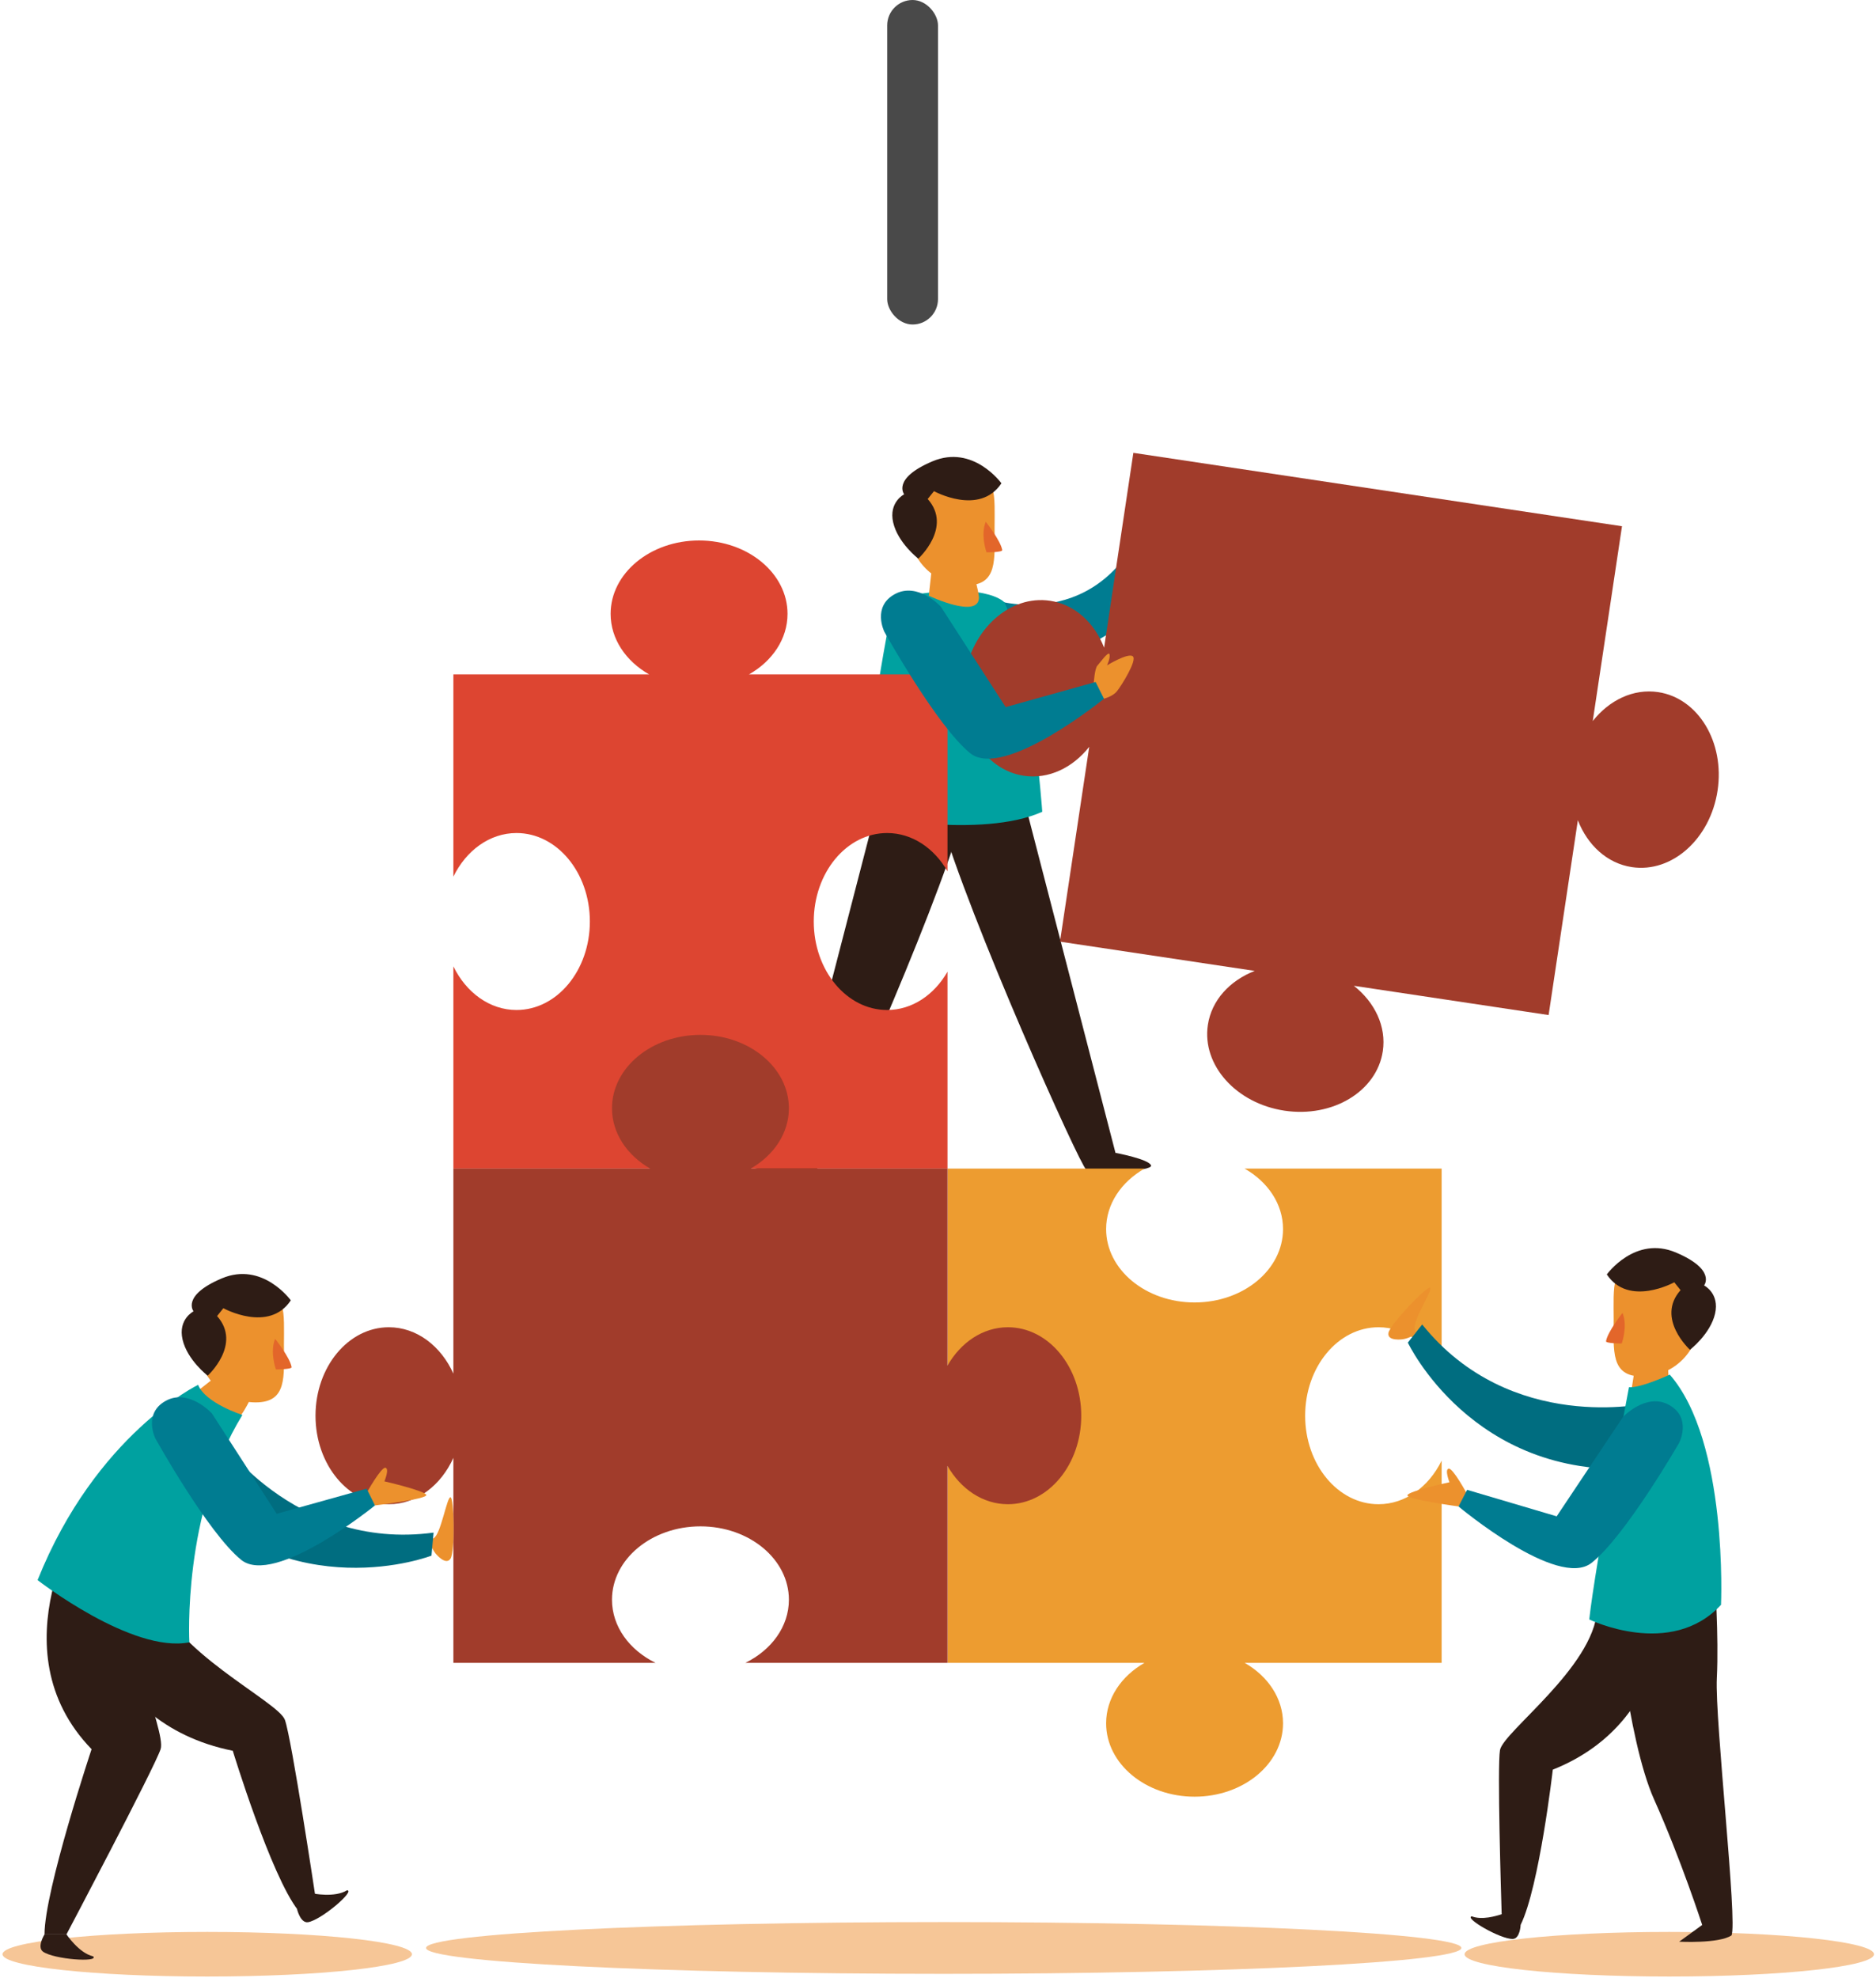 <?xml version="1.0" encoding="UTF-8"?>
<svg width="480px" height="506px" viewBox="0 0 480 506" version="1.1" xmlns="http://www.w3.org/2000/svg" xmlns:xlink="http://www.w3.org/1999/xlink">
    <!-- Generator: Sketch 51.3 (57544) - http://www.bohemiancoding.com/sketch -->
    <title>Group 3</title>
    <desc>Created with Sketch.</desc>
    <defs></defs>
    <g id="Page-1" stroke="none" stroke-width="1" fill="none" fill-rule="evenodd">
        <g id="43913-copy-3" transform="translate(-138, -417)">
            <g id="Group-3" transform="translate(138, 417)">
                <rect id="Rectangle" fill="#494949" fill-rule="nonzero" x="227" y="0" width="13" height="83" rx="6.5"></rect>
                <g id="Group" transform="translate(0, 115)">
                    <path d="M295.218,13.812 C295.218,13.812 300.524,4.338 302.039,4.716 C303.555,5.096 301.661,9.644 301.661,9.644 C301.661,9.644 316.442,13.055 316.82,14.571 C317.199,16.087 298.249,18.361 298.249,18.361 L295.218,13.812" id="Fill-4" fill="#EC912D"></path>
                    <path d="M254.901,38.576 C254.901,38.576 284.204,47.808 295.041,12.887 L300.259,16.901 C300.259,16.901 298.252,55.434 257.711,53.026 C257.311,53.003 257.711,54.632 257.711,54.632 C257.711,54.632 254.901,48.209 254.901,38.576" id="Fill-5" fill="#007C91"></path>
                    <path d="M262.394,91.026 C262.394,91.026 281.661,165.418 285.407,179.868 C285.407,179.868 293.971,181.474 294.506,183.079 C295.041,184.685 279.521,185.22 277.915,184.149 C276.31,183.079 247.945,119.927 240.451,93.703 L262.394,91.026" id="Fill-6" fill="#2E1C15"></path>
                    <path d="M224.41,91.026 C224.41,91.026 205.142,165.418 201.396,179.868 C201.396,179.868 192.833,181.474 192.298,183.079 C191.762,184.685 207.283,185.22 208.889,184.149 C210.494,183.079 238.859,119.927 246.352,93.703 L224.41,91.026" id="Fill-7" fill="#2E1C15"></path>
                    <path d="M228.677,38.043 C228.677,38.043 220.114,80.323 221.72,93.703 C221.72,93.703 251.156,99.589 266.676,92.632 C266.676,92.632 264,54.633 257.042,39.113 C257.042,39.113 252.226,33.226 228.677,38.043" id="Fill-8" fill="#00A1A0"></path>
                    <path d="M238.444,30.149 L237.641,37.373 C237.641,37.373 250.487,43.48 250.487,37.775 C250.487,36.571 248.479,28.945 248.479,28.945 L238.444,30.149" id="Fill-9" fill="#EC912D"></path>
                    <path d="M254.473,20.061 C254.473,28.156 255.328,34.717 247.234,34.717 C239.139,34.717 232.577,28.156 232.577,20.061 C232.577,11.967 228.339,5.405 247.234,5.405 C255.328,5.405 254.473,11.967 254.473,20.061" id="Fill-10" fill="#EC912D"></path>
                    <path d="M238.971,10.625 C238.971,10.625 250.612,17.047 256.231,8.618 C256.231,8.618 249.006,-1.417 238.571,2.998 C228.134,7.414 231.345,11.427 231.345,11.427 C231.345,11.427 227.331,13.435 228.535,18.652 C229.739,23.871 234.958,27.885 234.958,27.885 C234.958,27.885 243.788,19.857 237.366,12.632 L238.971,10.625" id="Fill-11" fill="#2E1C15"></path>
                    <path d="M252.218,18.452 C252.218,18.452 256.031,23.269 256.432,25.677 C256.633,26.279 252.418,26.279 252.418,26.279 C252.418,26.279 250.813,21.863 252.218,18.452" id="Fill-12" fill="#E3662A"></path>
                    <path d="M105.396,384.842 C105.396,387.992 81.945,390.546 53.017,390.546 C24.088,390.546 0.638,387.992 0.638,384.842 C0.638,381.691 24.088,379.136 53.017,379.136 C81.945,379.136 105.396,381.691 105.396,384.842" id="Fill-13" fill="#F6C697"></path>
                    <path d="M479.494,384.842 C479.494,387.992 456.043,390.546 427.115,390.546 C398.187,390.546 374.736,387.992 374.736,384.842 C374.736,381.691 398.187,379.136 427.115,379.136 C456.043,379.136 479.494,381.691 479.494,384.842" id="Fill-14" fill="#F6C697"></path>
                    <path d="M373.914,383.234 C373.914,386.892 314.613,389.857 241.461,389.857 C168.31,389.857 109.009,386.892 109.009,383.234 C109.009,379.577 168.31,376.612 241.461,376.612 C314.613,376.612 373.914,379.577 373.914,383.234" id="Fill-15" fill="#F6C697"></path>
                    <path d="M328.28,325.777 C328.28,319.362 324.394,313.706 318.474,310.32 L368.861,310.32 L368.861,258.592 C365.595,265.256 359.594,269.74 352.709,269.74 C342.344,269.74 333.941,259.608 333.941,247.108 C333.941,234.609 342.344,224.476 352.709,224.476 C359.594,224.476 365.595,228.961 368.861,235.625 L368.861,183.896 L318.449,183.896 C324.384,187.279 328.28,192.944 328.28,199.368 C328.28,209.732 318.148,218.135 305.648,218.135 C293.15,218.135 283.017,209.732 283.017,199.368 C283.017,192.944 286.914,187.279 292.848,183.896 L242.436,183.896 L242.436,310.32 L292.823,310.32 C286.903,313.706 283.017,319.362 283.017,325.776 C283.017,336.142 293.15,344.544 305.648,344.544 C318.148,344.544 328.28,336.142 328.28,325.777" id="Fill-16" fill="#ED9C30"></path>
                    <path d="M353.807,153.881 C354.76,147.538 351.757,141.367 346.405,137.14 L396.233,144.623 L403.716,94.794 C406.184,101.152 411.201,105.835 417.545,106.787 C427.795,108.327 437.608,99.554 439.465,87.194 C441.321,74.834 434.517,63.565 424.266,62.026 C417.923,61.074 411.752,64.076 407.525,69.428 L415.008,19.6 L289.985,0.825 L282.502,50.654 C280.034,44.297 275.017,39.614 268.674,38.661 C258.424,37.122 248.61,45.894 246.754,58.254 C244.897,70.615 251.702,81.882 261.952,83.422 C268.296,84.375 274.467,81.372 278.693,76.02 L271.21,125.849 L321.038,133.331 C314.681,135.799 309.999,140.816 309.046,147.16 C307.507,157.41 316.279,167.223 328.64,169.08 C341,170.936 352.268,164.132 353.807,153.881" id="Fill-17" fill="#A13C2B"></path>
                    <path d="M226.98,143.331 C216.615,143.331 208.212,133.198 208.212,120.699 C208.212,108.2 216.615,98.068 226.98,98.068 C233.391,98.068 239.044,101.949 242.43,107.863 L242.43,57.487 L191.654,57.487 C197.597,54.104 201.499,48.435 201.499,42.007 C201.499,31.642 191.366,23.24 178.867,23.24 C166.368,23.24 156.236,31.642 156.236,42.007 C156.236,48.435 160.138,54.104 166.079,57.487 L116.005,57.487 L116.005,109.215 C119.27,102.551 125.273,98.068 132.157,98.068 C142.522,98.068 150.924,108.2 150.924,120.699 C150.924,133.198 142.522,143.331 132.157,143.331 C125.273,143.331 119.27,138.847 116.005,132.182 L116.005,183.912 L242.43,183.912 L242.43,133.535 C239.044,139.449 233.391,143.331 226.98,143.331" id="Fill-18" fill="#DD4531"></path>
                    <path d="M201.849,294.169 C201.849,301.053 197.366,307.055 190.701,310.32 L242.43,310.32 L242.43,259.934 C245.814,265.854 251.472,269.739 257.886,269.74 C268.25,269.74 276.654,259.608 276.654,247.108 C276.654,234.609 268.25,224.476 257.886,224.476 C251.472,224.476 245.814,228.363 242.43,234.283 L242.43,183.896 L192.079,183.896 C197.978,180.508 201.849,174.863 201.849,168.462 C201.849,158.097 191.716,149.694 179.217,149.694 C166.719,149.694 156.586,158.097 156.586,168.462 C156.586,174.863 160.457,180.508 166.357,183.896 L116.005,183.896 L116.005,236.34 C112.829,229.275 106.627,224.476 99.495,224.476 C89.129,224.476 80.727,234.609 80.727,247.108 C80.727,259.608 89.129,269.74 99.495,269.74 C106.627,269.74 112.829,264.942 116.005,257.877 L116.005,310.32 L167.734,310.32 C161.069,307.055 156.586,301.053 156.586,294.169 C156.586,283.804 166.719,275.401 179.217,275.401 C191.716,275.401 201.849,283.804 201.849,294.169" id="Fill-19" fill="#A13C2B"></path>
                    <path d="M72.65,229.04 C72.65,237.135 73.505,243.697 65.411,243.697 C57.316,243.697 50.755,237.135 50.755,229.04 C50.755,220.947 46.517,214.384 65.411,214.384 C73.505,214.384 72.65,220.947 72.65,229.04" id="Fill-20" fill="#EC912D"></path>
                    <path d="M55.543,236.864 L49.923,241.28 C49.923,241.28 57.55,248.504 60.359,248.103 C61.965,247.702 64.775,241.28 64.775,241.28 L55.543,236.864" id="Fill-21" fill="#EC912D"></path>
                    <path d="M111.447,282.351 C111.447,282.351 114.018,285.539 115.252,283.687 C116.486,281.836 116.178,267.951 115.252,267.951 C114.326,267.951 112.783,277.516 110.932,278.442 C109.081,279.367 111.447,282.351 111.447,282.351" id="Fill-22" fill="#EC912D"></path>
                    <path d="M55.275,251.849 C55.275,251.849 75.077,281.82 110.936,277.003 L110.4,282.891 C110.4,282.891 74.542,296.805 45.642,265.764 C45.642,265.764 38.685,259.342 43.501,251.315 C48.318,243.286 55.275,251.849 55.275,251.849" id="Fill-23" fill="#006D80"></path>
                    <path d="M21.826,271.384 C21.826,271.384 -1.455,306.707 23.432,332.396 C23.432,332.396 11.39,368.521 11.39,379.76 L17.009,379.76 C17.009,379.76 39.487,337.213 41.093,332.396 C42.698,327.579 29.051,300.284 35.474,285.834 L21.826,271.384" id="Fill-24" fill="#2E1C15"></path>
                    <path d="M19.947,288.972 C19.947,288.972 23.432,325.572 59.557,332.797 C59.557,332.797 69.325,364.812 76.294,373.63 L80.702,370.145 C80.702,370.145 74.621,329.667 72.895,324.893 C71.167,320.118 43.536,307.166 39.615,291.848 L19.947,288.972" id="Fill-25" fill="#2E1C15"></path>
                    <path d="M50.695,239.2 C50.695,239.2 24.526,251.874 9.619,289.149 C9.619,289.149 33.819,307.981 48.451,305.057 C48.451,305.057 46.593,271.974 62.021,246.909 C62.021,246.909 52.522,243.891 50.695,239.2" id="Fill-26" fill="#00A1A0"></path>
                    <path d="M93.809,266.834 C93.809,266.834 97.556,260.145 98.626,260.412 C99.696,260.68 98.359,263.892 98.359,263.892 C98.359,263.892 108.795,266.3 109.062,267.37 C109.33,268.44 95.95,270.046 95.95,270.046 L93.809,266.834" id="Fill-27" fill="#EC912D"></path>
                    <path d="M39.755,252.92 C39.755,252.92 53.134,277.003 61.698,283.961 C70.261,290.918 95.95,270.046 95.95,270.046 L93.809,265.764 L70.796,272.187 L54.205,246.497 C54.205,246.497 48.318,240.075 42.431,243.286 C36.544,246.497 39.755,252.92 39.755,252.92" id="Fill-28" fill="#007C91"></path>
                    <path d="M17.009,379.76 C17.009,379.76 20.22,384.577 23.833,385.38 C25.438,386.985 13.798,386.182 10.989,384.175 C9.383,382.971 11.39,379.76 11.39,379.76 L17.009,379.76" id="Fill-29" fill="#2E1C15"></path>
                    <path d="M79.982,369.279 C79.982,369.279 85.651,370.45 88.785,368.484 C91.056,368.498 82.209,376.105 78.8,376.651 C76.811,376.923 75.983,373.228 75.983,373.228 L79.982,369.279" id="Fill-30" fill="#2E1C15"></path>
                    <path d="M57.148,219.604 C57.148,219.604 68.789,226.027 74.408,217.597 C74.408,217.597 67.183,207.562 56.747,211.978 C46.311,216.393 49.522,220.407 49.522,220.407 C49.522,220.407 45.509,222.414 46.712,227.632 C47.917,232.85 53.134,236.864 53.134,236.864 C53.134,236.864 61.965,228.836 55.543,221.611 L57.148,219.604" id="Fill-31" fill="#2E1C15"></path>
                    <path d="M70.394,227.431 C70.394,227.431 74.208,232.248 74.61,234.656 C74.81,235.258 70.595,235.258 70.595,235.258 C70.595,235.258 68.989,230.844 70.394,227.431" id="Fill-32" fill="#E3662A"></path>
                    <path d="M358.959,227.543 C358.959,227.543 354.907,228.144 355.255,225.946 C355.602,223.749 365.241,213.749 365.922,214.376 C366.603,215.004 361.252,223.082 361.987,225.018 C362.72,226.953 358.959,227.543 358.959,227.543" id="Fill-33" fill="#EC912D"></path>
                    <path d="M421.556,243.886 C421.556,243.886 386.555,251.963 363.885,223.766 L360.217,228.402 C360.217,228.402 376.617,263.193 418.951,260.608 C418.951,260.608 428.418,260.747 430.458,251.61 C432.498,242.473 421.556,243.886 421.556,243.886" id="Fill-34" fill="#006D80"></path>
                    <path d="M413.05,293.327 C413.05,293.327 416.261,329.72 423.219,345.24 C430.177,360.761 435.529,377.352 435.529,377.352 L429.641,381.633 C429.641,381.633 439.81,382.169 443.021,380.028 C444.627,376.817 438.74,324.903 439.275,314.199 C439.81,303.495 438.74,288.51 438.74,288.51 C438.74,288.51 422.149,284.764 413.05,293.327" id="Fill-35" fill="#2E1C15"></path>
                    <path d="M376.581,375.146 C379.144,376.166 382.856,375.067 384.223,374.593 C384.06,369.36 383.075,336.918 383.79,332.643 C384.567,327.99 407.647,311.518 408.66,296.86 L426.151,290.934 C426.151,290.934 429.108,324.966 397.305,337.629 C397.305,337.629 393.853,367.624 389.074,377.332 L389.077,377.334 C389.077,377.334 388.939,380.849 387.076,380.935 C383.869,381.008 374.508,375.54 376.581,375.146" id="Fill-36" fill="#2E1C15"></path>
                    <path d="M412.883,222.414 C412.883,230.508 412.029,237.07 420.124,237.07 C428.218,237.07 434.779,230.508 434.779,222.414 C434.779,214.319 439.017,207.758 420.124,207.758 C412.029,207.758 412.883,214.319 412.883,222.414" id="Fill-37" fill="#EC912D"></path>
                    <path d="M428.385,212.978 C428.385,212.978 416.745,219.4 411.126,210.97 C411.126,210.97 418.351,200.936 428.787,205.351 C439.223,209.767 436.012,213.78 436.012,213.78 C436.012,213.78 440.026,215.788 438.822,221.005 C437.617,226.224 432.4,230.238 432.4,230.238 C432.4,230.238 423.569,222.21 429.992,214.985 L428.385,212.978" id="Fill-38" fill="#2E1C15"></path>
                    <path d="M415.14,220.805 C415.14,220.805 411.327,225.621 410.925,228.03 C410.724,228.632 414.939,228.632 414.939,228.632 C414.939,228.632 416.544,224.216 415.14,220.805" id="Fill-39" fill="#E3662A"></path>
                    <path d="M418.134,236.061 L417.332,241.146 C417.332,241.146 424.825,241.413 426.966,238.469 L426.697,232.583 L418.134,236.061" id="Fill-40" fill="#EC912D"></path>
                    <path d="M416.797,239.808 C416.797,239.808 408.234,284.764 406.628,299.213 C406.628,299.213 427.5,309.382 440.345,295.468 C440.345,295.468 442.218,253.723 427.233,236.597 C427.233,236.597 419.741,240.075 416.797,239.808" id="Fill-41" fill="#00A1A0"></path>
                    <path d="M375.369,267.132 C375.369,267.132 371.725,260.385 370.651,260.636 C369.576,260.887 370.866,264.119 370.866,264.119 C370.866,264.119 360.394,266.368 360.11,267.434 C359.826,268.5 373.179,270.309 373.179,270.309 L375.369,267.132" id="Fill-42" fill="#EC912D"></path>
                    <path d="M429.63,254.043 C429.63,254.043 415.884,277.919 407.215,284.746 C398.547,291.571 373.179,270.309 373.179,270.309 L375.385,266.062 L398.298,272.834 L415.279,247.401 C415.279,247.401 421.263,241.069 427.1,244.37 C432.938,247.67 429.63,254.043 429.63,254.043" id="Fill-43" fill="#007C91"></path>
                    <path d="M279.849,59.774 C279.849,59.774 280.079,56.006 280.772,55.257 C281.465,54.509 283.708,51.311 283.899,52.399 C284.09,53.488 283.234,55.188 283.234,55.188 C283.234,55.188 288.537,51.948 289.817,52.845 C291.095,53.742 286.896,60.451 285.754,61.839 C284.612,63.226 282.279,63.752 282.279,63.752 L279.849,59.774" id="Fill-44" fill="#EC912D"></path>
                    <path d="M226.276,46.592 C226.276,46.592 239.656,70.675 248.219,77.633 C256.782,84.591 282.471,63.719 282.471,63.719 L280.331,59.437 L257.318,65.859 L240.726,40.17 C240.726,40.17 234.839,33.748 228.953,36.959 C223.065,40.17 226.276,46.592 226.276,46.592" id="Fill-45" fill="#007C91"></path>
                </g>
            </g>
        </g>
    </g>
</svg>